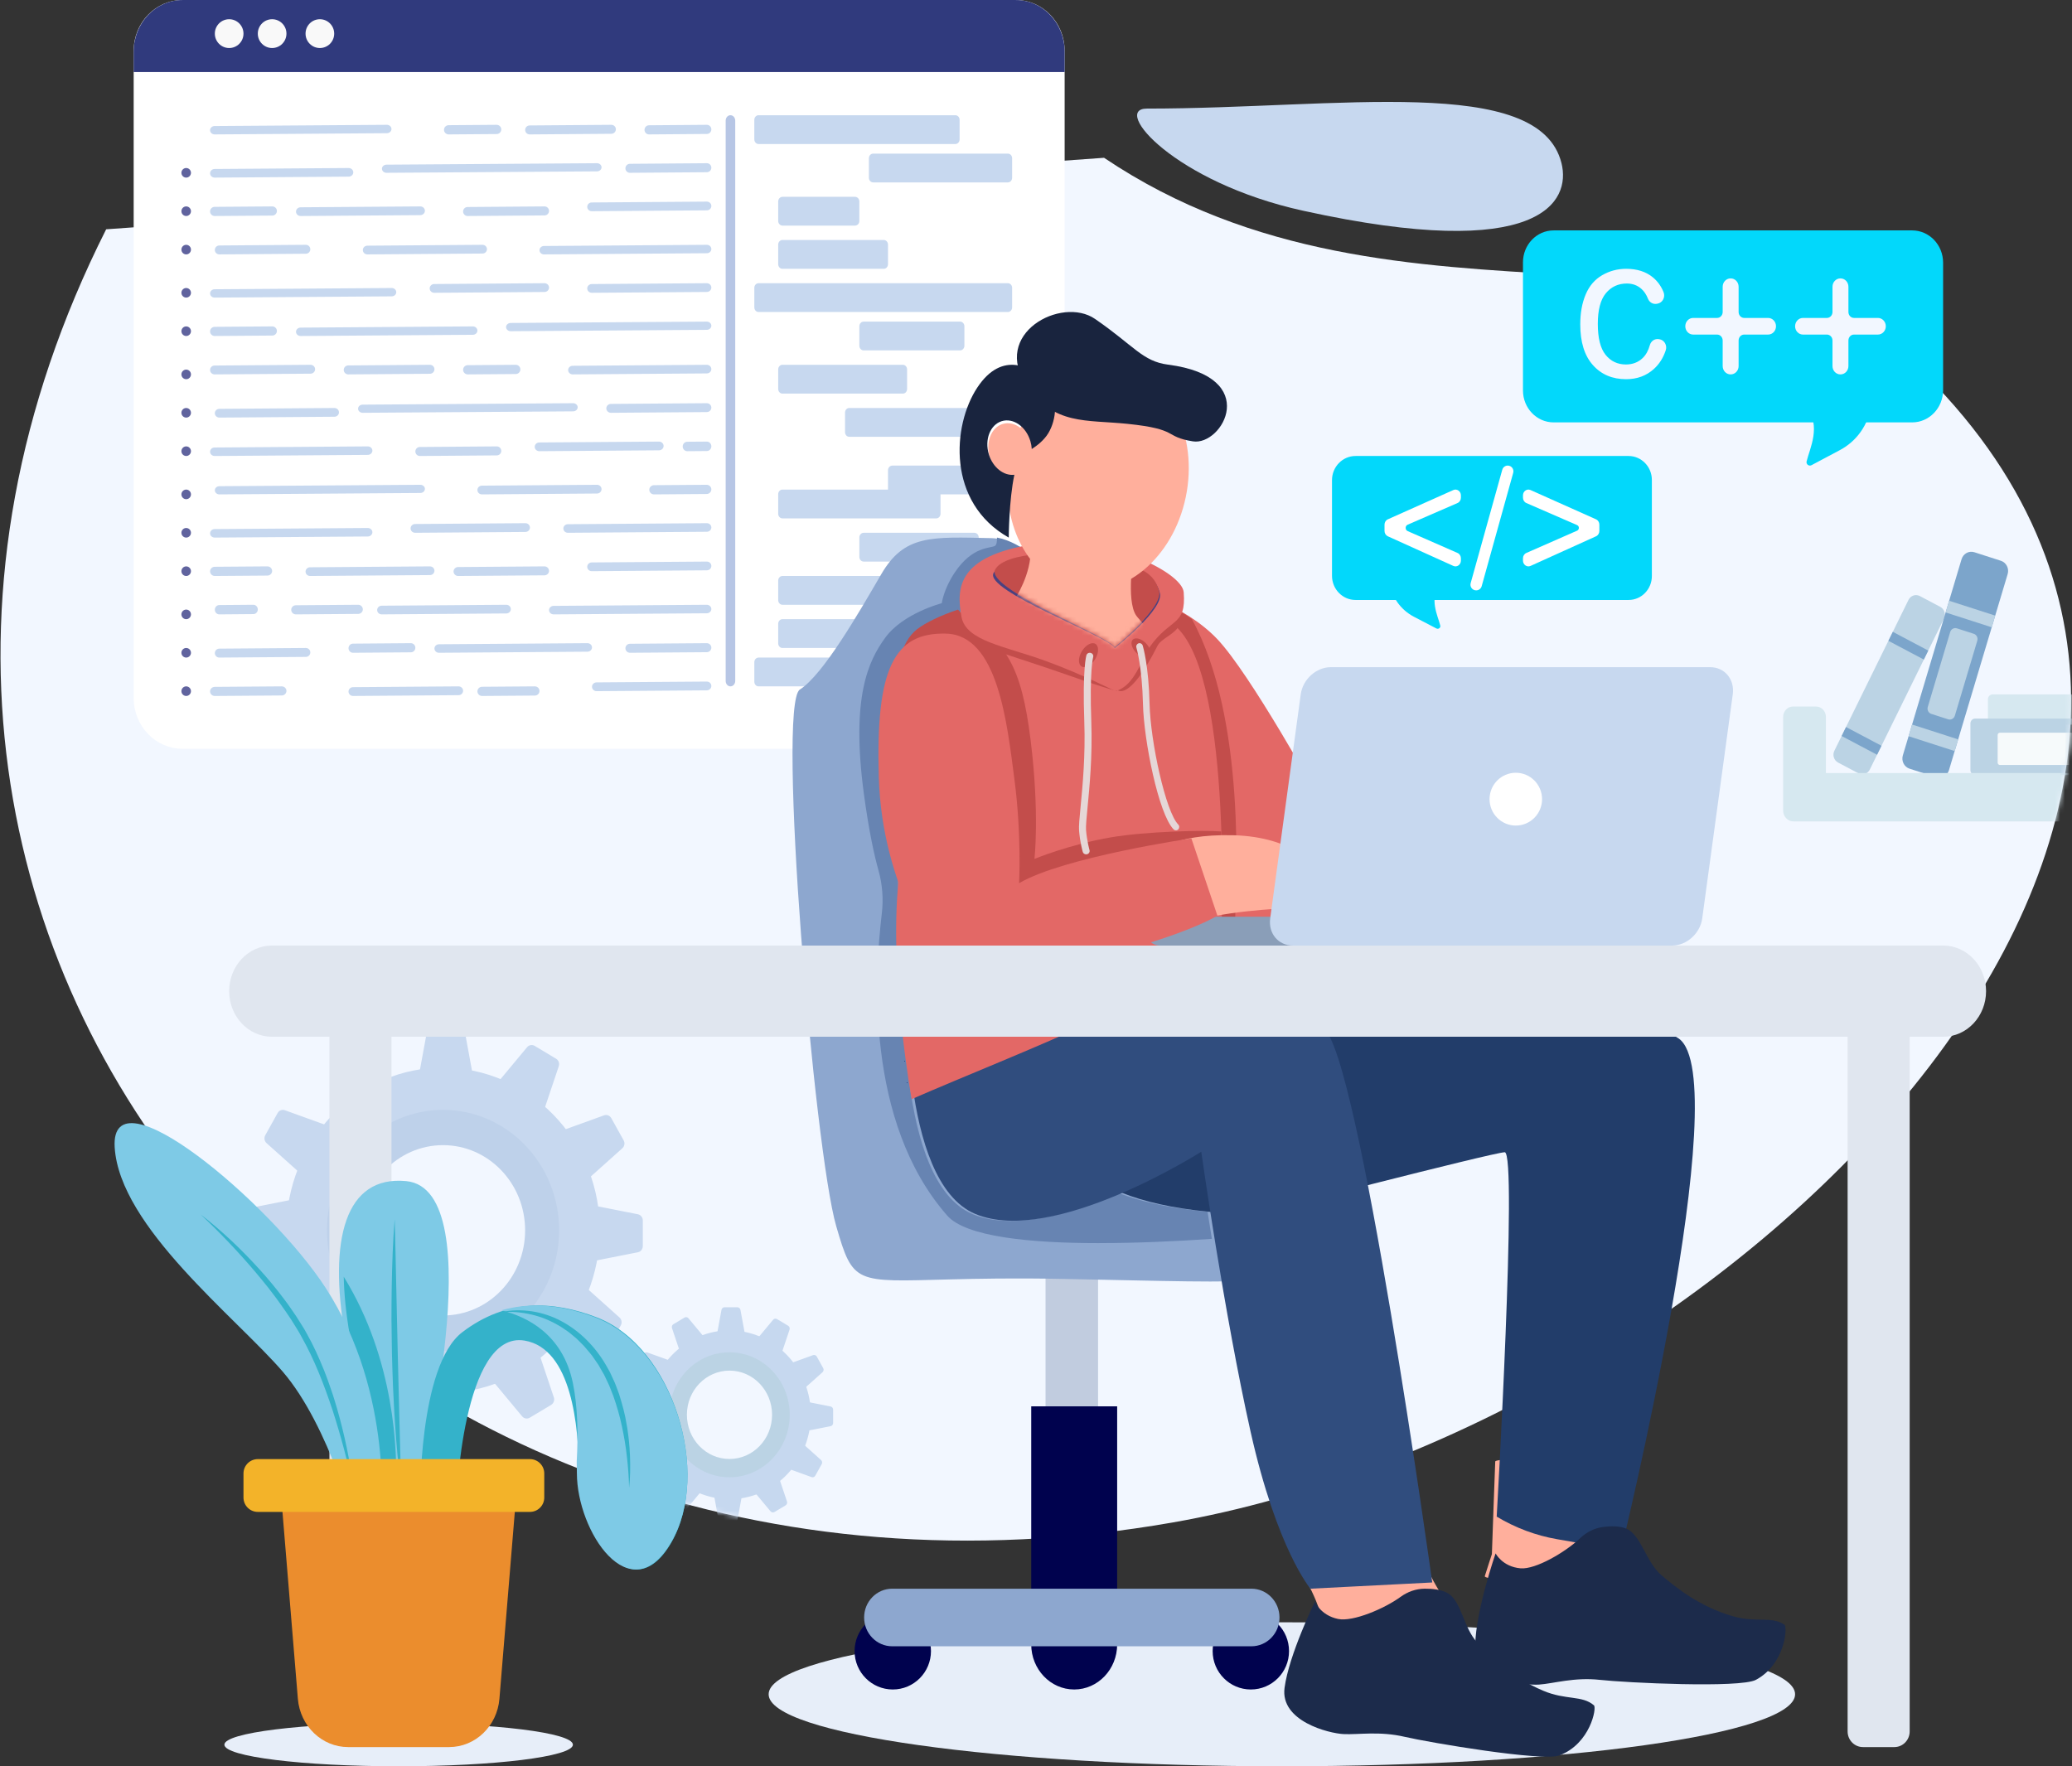 <svg xmlns="http://www.w3.org/2000/svg" xmlns:xlink="http://www.w3.org/1999/xlink" width="434" height="370" viewBox="0 0 434 370">
    <rect x="0" y="0" width="434" height="370" fill="#333333" stroke="none"/>
    <defs>
        <path id="qyfrpbneia" d="M231.257 34.054c62.356 42.004 137.11 6.727 176.374 50 82.775 91.227-47.062 215.778-162.033 235.88-170.42 29.798-298.88-121.01-223.36-270.9"/>
        <path id="0b7l0bqhqc" d="M25.472 19.948s10.172-8.218 9.32-11.673c-1.265-5.12-5.999-5.452-12.765-7.043C15.26-.36 2.605-.09.468 3.635c-2.302 4.011 23.5 13.79 25.004 16.313"/>
    </defs>
    <g fill="none" fill-rule="evenodd">
        <g>
            <g transform="translate(-811, -1913) translate(811, 1912)">
                <g fill="#C7D8EF">
                    <path d="M89.075 13.08C84.429-5.661 42.335 1.628 2.22 1.628c-7.396 0 5.748 15.466 32.745 21.4 50.05 11.004 56.067-2.056 54.11-9.946" transform="translate(238, 22.119)"/>
                </g>
                <g>
                    <mask id="mrba7tes1b" fill="#fff">
                        <use xlink:href="#qyfrpbneia"/>
                    </mask>
                    <use fill="#F2F7FF" xlink:href="#qyfrpbneia"/>
                    <path fill="#C7D8EF" d="M62.619 253.614v8.984c0 .825-.724 1.447-1.506 1.292l-9.13-1.805c-.598-.118-1.03-.66-1.03-1.293v-5.372c0-.632.432-1.175 1.03-1.293l9.13-1.805c.782-.155 1.506.467 1.506 1.292M97.723 227.414h-8.658c-.796 0-1.395-.752-1.246-1.562l1.74-9.473c.114-.62.637-1.07 1.246-1.07h5.178c.609 0 1.132.45 1.246 1.07l1.74 9.473c.15.81-.45 1.562-1.246 1.562M81.974 229.053l-7.498 4.492c-.69.412-1.57.073-1.832-.707l-3.058-9.105c-.2-.597.036-1.257.564-1.573l4.484-2.686c.527-.316 1.196-.199 1.594.28l6.072 7.3c.52.625.363 1.587-.326 2M69.125 238.643l-4.33 7.78c-.397.715-1.324.878-1.926.339l-7.036-6.3c-.462-.413-.575-1.108-.27-1.654l2.589-4.653c.304-.547.94-.793 1.515-.585l8.777 3.173c.75.272 1.079 1.186.68 1.9M64.199 269.955l4.33 7.78c.397.715.07 1.628-.682 1.9l-8.776 3.173c-.575.207-1.211-.038-1.516-.585l-2.59-4.652c-.304-.548-.19-1.242.27-1.655l7.037-6.3c.602-.539 1.53-.376 1.927.339M73.442 283.286l7.498 4.492c.69.412.846 1.374.326 1.999l-6.071 7.3c-.398.48-1.067.597-1.595.28l-4.484-2.685c-.527-.317-.764-.977-.563-1.573l3.057-9.106c.262-.78 1.143-1.12 1.832-.707M87.872 290.036h8.658c.795 0 1.394.752 1.246 1.563l-1.74 9.472c-.114.62-.637 1.07-1.247 1.07h-5.177c-.61 0-1.132-.45-1.246-1.07l-1.74-9.472c-.15-.811.45-1.563 1.246-1.563M103.62 288.397l7.499-4.492c.689-.412 1.57-.073 1.832.707l3.057 9.106c.201.596-.036 1.256-.563 1.573l-4.484 2.686c-.527.316-1.197.198-1.595-.28l-6.071-7.3c-.52-.626-.363-1.587.325-2M116.47 278.807l4.329-7.78c.398-.715 1.325-.877 1.926-.338l7.037 6.3c.461.412.574 1.106.27 1.654l-2.59 4.652c-.303.548-.94.793-1.515.585l-8.776-3.172c-.751-.272-1.08-1.186-.681-1.901M122.976 263.836v-8.983c0-.826.724-1.447 1.505-1.293l9.13 1.805c.598.119 1.03.661 1.03 1.293v5.372c0 .632-.432 1.175-1.03 1.293l-9.13 1.806c-.781.154-1.505-.468-1.505-1.293M121.395 247.496l-4.329-7.78c-.398-.715-.07-1.63.681-1.9l8.777-3.174c.575-.207 1.211.038 1.516.585l2.589 4.653c.304.547.19 1.241-.27 1.654l-7.036 6.3c-.603.54-1.53.376-1.928-.338M112.152 234.164l-7.498-4.492c-.689-.412-.846-1.374-.326-2l6.072-7.3c.397-.478 1.067-.595 1.594-.28l4.484 2.687c.528.316.764.976.564 1.573l-3.058 9.105c-.261.78-1.143 1.12-1.832.707" mask="url(#mrba7tes1b)"/>
                    <path fill="#C7D8EF" d="M83.804 236.197c-11.973 5.146-17.68 19.437-12.72 31.86 4.96 12.422 18.735 18.342 30.707 13.196 11.973-5.145 17.679-19.437 12.72-31.86-4.96-12.422-18.735-18.342-30.707-13.196zm21.562 54.01c-16.732 7.191-35.982-1.082-42.912-18.441-6.93-17.36 1.043-37.332 17.775-44.523 16.731-7.19 35.98 1.082 42.912 18.442 6.93 17.36-1.044 37.332-17.775 44.522z" mask="url(#mrba7tes1b)"/>
                    <path fill="#BED1EA" d="M92.797 276.564c-9.495 0-17.193-7.987-17.193-17.839 0-9.852 7.698-17.84 17.193-17.84 9.496 0 17.194 7.988 17.194 17.84s-7.698 17.84-17.194 17.84zm0-43.067c-13.429 0-24.315 11.295-24.315 25.228 0 13.933 10.886 25.229 24.315 25.229 13.43 0 24.316-11.296 24.316-25.229s-10.887-25.228-24.316-25.228z" mask="url(#mrba7tes1b)"/>
                    <path fill="#C6D8EF" d="M137.14 294.718v4.66c0 .43-.376.752-.782.672l-4.737-.937c-.31-.061-.535-.343-.535-.67v-2.788c0-.328.225-.61.535-.67l4.737-.937c.406-.08.781.242.781.67M155.353 281.123h-4.492c-.413 0-.724-.39-.646-.81l.902-4.915c.06-.322.331-.555.647-.555h2.687c.315 0 .587.233.646.555l.903 4.915c.077.42-.234.81-.647.81M147.182 281.974l-3.89 2.33c-.358.215-.816.039-.951-.366l-1.587-4.724c-.104-.31.019-.653.293-.817l2.327-1.393c.273-.165.62-.103.827.145l3.15 3.788c.27.324.189.823-.17 1.037M140.515 286.95l-2.246 4.037c-.207.37-.688.455-1 .176l-3.65-3.27c-.24-.214-.299-.574-.141-.858l1.343-2.414c.158-.284.489-.41.787-.303l4.553 1.646c.39.14.56.615.354.986M137.96 303.197l2.245 4.036c.207.371.037.845-.353.986l-4.554 1.646c-.298.108-.628-.02-.786-.303l-1.344-2.414c-.158-.284-.099-.644.14-.859l3.651-3.268c.313-.28.794-.195 1 .176M142.755 310.114l3.89 2.33c.358.214.44.713.17 1.038l-3.15 3.788c-.207.248-.554.309-.828.145l-2.327-1.394c-.273-.164-.396-.506-.292-.816l1.586-4.725c.136-.404.593-.58.95-.366M150.242 313.616h4.492c.413 0 .724.39.647.81l-.903 4.915c-.06.323-.33.555-.647.555h-2.686c-.316 0-.588-.232-.647-.555l-.903-4.914c-.077-.421.234-.81.647-.81M158.414 312.765l3.89-2.33c.357-.214.814-.038.95.366l1.587 4.725c.104.31-.019.653-.292.816l-2.327 1.394c-.273.164-.62.103-.828-.145l-3.15-3.788c-.27-.324-.188-.823.17-1.038M165.08 307.79l2.247-4.037c.206-.371.687-.456 1-.176l3.65 3.269c.24.214.298.574.14.858l-1.343 2.414c-.158.285-.488.412-.786.304l-4.554-1.647c-.39-.14-.56-.615-.354-.986M168.456 300.021v-4.66c0-.429.376-.751.781-.671l4.738.937c.31.061.534.342.534.67v2.788c0 .328-.224.61-.534.67l-4.738.937c-.405.08-.781-.242-.781-.67M167.636 291.543l-2.246-4.036c-.207-.371-.036-.846.354-.987l4.553-1.646c.298-.108.629.02.787.304l1.343 2.414c.158.284.1.644-.14.858l-3.651 3.269c-.312.28-.793.195-1-.176M162.84 284.626l-3.89-2.33c-.358-.215-.44-.714-.17-1.038l3.15-3.788c.207-.248.555-.31.828-.145l2.327 1.393c.274.164.396.507.292.817l-1.586 4.724c-.136.405-.593.581-.951.367" mask="url(#mrba7tes1b)"/>
                    <path fill="#C6D8EF" d="M148.13 285.68c-6.211 2.67-9.172 10.086-6.599 16.532 2.574 6.445 9.721 9.517 15.933 6.847 6.212-2.67 9.173-10.086 6.6-16.53-2.573-6.446-9.721-9.518-15.933-6.849zm11.189 28.025c-8.682 3.73-18.67-.562-22.265-9.57-3.596-9.006.54-19.37 9.222-23.1 8.681-3.73 18.67.562 22.265 9.569 3.597 9.007-.54 19.37-9.222 23.1z" mask="url(#mrba7tes1b)"/>
                    <path fill="#BBD3E4" d="M152.797 306.626c-4.926 0-8.92-4.144-8.92-9.256s3.994-9.256 8.92-9.256c4.928 0 8.922 4.144 8.922 9.256s-3.994 9.256-8.922 9.256zm0-22.347c-6.967 0-12.616 5.861-12.616 13.09 0 7.23 5.649 13.09 12.616 13.09 6.969 0 12.617-5.86 12.617-13.09 0-7.229-5.648-13.09-12.617-13.09z" mask="url(#mrba7tes1b)"/>
                    <path fill="#D6E8F0" d="M450.987 151.79v-4.316c0-.558-.436-1.01-.974-1.01h-32.652c-.537 0-.973.452-.973 1.01v4.315c0 .557.436 1.01.973 1.01h32.652c.538 0 .974-.453.974-1.01" mask="url(#mrba7tes1b)"/>
                    <path fill="#BBD3E4" d="M450.987 162.343v-9.797c0-.56-.438-1.014-.977-1.014h-36.308c-.54 0-.977.454-.977 1.014v9.797c0 .56.437 1.014.977 1.014h36.308c.54 0 .977-.454.977-1.014" mask="url(#mrba7tes1b)"/>
                    <path fill="#F6FAFB" d="M434.298 160.751v-5.77c0-.272-.213-.493-.476-.493H418.9c-.263 0-.475.221-.475.493v5.77c0 .273.212.494.475.494h14.923c.263 0 .476-.221.476-.494" mask="url(#mrba7tes1b)"/>
                    <path fill="#BBD3E4" d="M389.273 162.998l-4.275-2.26c-.87-.46-1.216-1.566-.772-2.47l15.527-31.604c.443-.903 1.509-1.262 2.38-.801l4.273 2.26c.87.46 1.217 1.565.773 2.468l-15.527 31.605c-.444.904-1.509 1.262-2.38.802" mask="url(#mrba7tes1b)"/>
                    <path fill="#7CA5CB" d="M395.541 135.237L402.967 139.164 403.892 137.283 396.466 133.355 395.541 135.237M393.17 159.106L394.094 157.224 386.668 153.297 385.744 155.178 393.17 159.106M405.539 163.817l-5.557-1.79c-1.132-.365-1.765-1.612-1.413-2.786l12.298-41.094c.351-1.174 1.554-1.83 2.686-1.465l5.557 1.79c1.131.365 1.764 1.612 1.413 2.786l-12.299 41.094c-.35 1.173-1.553 1.83-2.685 1.465" mask="url(#mrba7tes1b)"/>
                    <path fill="#BBD3E4" d="M407.531 129.294L417.187 132.405 417.919 129.959 408.263 126.848 407.531 129.294M409.427 158.333L410.159 155.887 400.503 152.776 399.771 155.222 409.427 158.333M408.067 151.684l-3.544-1.142c-.588-.19-.916-.838-.734-1.448l4.7-15.706c.183-.61.807-.951 1.395-.762l3.544 1.142c.588.19.917.837.734 1.447l-4.7 15.707c-.183.61-.808.95-1.395.762" mask="url(#mrba7tes1b)"/>
                    <path fill="#D6E8F0" d="M471.538 148.998h-5.18c-1.156 0-2.092.97-2.092 2.17v11.766h-81.813v-11.766c0-1.2-.937-2.17-2.091-2.17h-4.773c-1.155 0-2.091.97-2.091 2.17v19.645c0 1.246.973 2.257 2.174 2.257h95.784c1.2 0 2.174-1.01 2.174-2.257v-19.645c0-1.2-.936-2.17-2.092-2.17" mask="url(#mrba7tes1b)"/>
                </g>
                <path fill="#02D8FB" d="M283.936 126.683h57.177c2.7 0 4.887-2.246 4.887-5.018v-20.127c0-2.771-2.188-5.018-4.887-5.018h-57.177c-2.726 0-4.936 2.27-4.936 5.069v20.025c0 2.8 2.21 5.069 4.936 5.069"/>
                <path fill="#02D8FB" d="M302 122.661l-.312.535c-2.45 3.22-.528 6.73-.01 8.847.111.457-.385.828-.81.607l-4.69-2.442c-2.73-1.422-4.617-4.02-5.093-7.014l-.085-.533h11"/>
                <path fill="#FFF" d="M290 112.229v-1.33c0-.486.275-.925.699-1.114l13.713-6.13c.754-.337 1.588.249 1.588 1.114v.488c0 .49-.28.932-.71 1.119l-10.438 4.535c-.567.246-.568 1.095-.003 1.343l10.446 4.58c.426.188.705.63.705 1.118v.482c0 .868-.839 1.453-1.592 1.112l-13.714-6.204c-.42-.191-.694-.628-.694-1.113M308.045 123.153l6.62-23.749c.144-.516.612-.873 1.145-.873.787 0 1.357.756 1.145 1.518l-6.604 23.75c-.144.516-.611.873-1.145.873h-.016c-.788 0-1.358-.756-1.145-1.519M334.306 113.342l-13.714 6.204c-.754.341-1.592-.244-1.592-1.112v-.482c0-.489.278-.93.705-1.117l10.64-4.673c.489-.214.487-.947-.001-1.16l-10.636-4.626c-.428-.187-.708-.629-.708-1.12v-.487c0-.865.834-1.451 1.587-1.114l13.715 6.13c.423.19.698.628.698 1.115v1.329c0 .485-.273.922-.694 1.113"/>
                <path fill="#02D8FB" d="M400.517 89.482h-75.099c-3.544 0-6.418-2.995-6.418-6.69V55.955c0-3.695 2.874-6.69 6.418-6.69h75.099c3.58 0 6.483 3.025 6.483 6.758v26.7c0 3.733-2.902 6.758-6.483 6.758"/>
                <path fill="#02D8FB" d="M378 85.46l.397.695c3.119 4.186.672 8.749.014 11.501-.143.595.49 1.077 1.029.79l5.97-3.175c3.474-1.848 5.876-5.226 6.482-9.119l.108-.691h-14"/>
                <path fill="#F2F7FF" d="M347.395 72.037l.147.02c1.05.143 1.71 1.262 1.366 2.311-.52 1.583-1.343 2.886-2.47 3.91-1.584 1.437-3.529 2.156-5.835 2.156-2.89 0-5.213-.99-6.969-2.97-1.756-1.978-2.634-4.815-2.634-8.51 0-2.388.378-4.478 1.134-6.27.755-1.792 1.904-3.135 3.449-4.032 1.543-.895 3.224-1.343 5.04-1.343 2.292 0 4.168.608 5.626 1.822.957.798 1.689 1.816 2.194 3.054.431 1.054-.2 2.254-1.28 2.43l-.183.03c-.764.122-1.504-.323-1.797-1.072-.338-.857-.794-1.543-1.37-2.056-.84-.75-1.858-1.125-3.05-1.125-1.803 0-3.269.677-4.395 2.031-1.127 1.354-1.69 3.497-1.69 6.427 0 2.973.543 5.133 1.63 6.48 1.087 1.347 2.505 2.02 4.255 2.02 1.405 0 2.577-.45 3.519-1.354.677-.65 1.176-1.552 1.497-2.706.23-.83.999-1.364 1.816-1.253M360.831 77.685v-5.363c0-.683-.524-1.236-1.169-1.236h-5.013c-.91 0-1.649-.78-1.649-1.743 0-.963.738-1.743 1.649-1.743h5.013c.645 0 1.169-.554 1.169-1.236v-5.301c0-.963.738-1.743 1.649-1.743h.039c.91 0 1.649.78 1.649 1.743v5.3c0 .683.523 1.237 1.169 1.237h5.014c.91 0 1.649.78 1.649 1.743 0 .962-.738 1.743-1.649 1.743h-5.014c-.646 0-1.169.553-1.169 1.236v5.363c0 .963-.738 1.743-1.649 1.743h-.04c-.91 0-1.648-.78-1.648-1.743M383.832 77.685v-5.363c0-.683-.524-1.236-1.169-1.236h-5.014c-.911 0-1.649-.78-1.649-1.743 0-.963.738-1.743 1.649-1.743h5.014c.645 0 1.169-.554 1.169-1.236v-5.301c0-.963.738-1.743 1.649-1.743h.038c.91 0 1.65.78 1.65 1.743v5.3c0 .683.522 1.237 1.168 1.237h5.014c.91 0 1.649.78 1.649 1.743 0 .962-.739 1.743-1.649 1.743h-5.014c-.646 0-1.169.553-1.169 1.236v5.363c0 .963-.738 1.743-1.649 1.743h-.038c-.91 0-1.65-.78-1.65-1.743"/>
                <path fill="#FFF" d="M212.79 157.85H38.21c-5.639 0-10.21-4.763-10.21-10.64V11.646c0-5.876 4.571-10.64 10.21-10.64h174.58c5.639 0 10.21 4.764 10.21 10.64V147.21c0 5.877-4.571 10.64-10.21 10.64"/>
                <path fill="#303A7D" d="M212.79 1.005H38.21C32.572 1.005 28 5.848 28 11.82v4.267h195V11.82c0-5.972-4.571-10.815-10.21-10.815"/>
                <path fill="#F9F9F9" d="M64 8.044c0 1.666 1.343 3.016 3 3.016s3-1.35 3-3.016-1.343-3.017-3-3.017-3 1.35-3 3.017M54 8.044c0 1.666 1.343 3.016 3 3.016s3-1.35 3-3.016-1.343-3.017-3-3.017-3 1.35-3 3.017M45 8.044c0 1.666 1.343 3.016 3 3.016s3-1.35 3-3.016-1.343-3.017-3-3.017-3 1.35-3 3.017"/>
                <path fill="#B7C6E5" d="M153 144.78c.552 0 1-.504 1-1.127V26.263c0-.623-.448-1.127-1-1.127-.553 0-1 .504-1 1.127v117.39c0 .623.447 1.127 1 1.127"/>
                <path fill="#C7D8EF" d="M212.07 104.564H186.93c-.513 0-.929-.434-.929-.968v-4.097c0-.534.416-.968.929-.968h25.142c.513 0 .929.434.929.968v4.097c0 .534-.416.968-.93.968M200.12 31.168H158.88c-.487 0-.881-.433-.881-.968v-4.096c0-.535.394-.968.881-.968h41.238c.487 0 .881.433.881.968V30.2c0 .535-.394.968-.88.968M211.11 39.211h-28.22c-.491 0-.89-.433-.89-.968v-4.096c0-.535.399-.968.89-.968h28.22c.492 0 .89.433.89.968v4.096c0 .535-.398.968-.89.968M179.089 48.26H163.91c-.503 0-.911-.433-.911-.968v-4.096c0-.535.408-.968.911-.968h15.178c.503 0 .911.433.911.968v4.096c0 .535-.408.968-.911.968M185.126 57.309h-21.253c-.482 0-.873-.433-.873-.968v-4.096c0-.535.391-.969.873-.969h21.253c.483 0 .874.434.874.969v4.096c0 .535-.391.968-.874.968M211.117 66.358h-52.234c-.488 0-.883-.434-.883-.968v-4.097c0-.534.395-.968.883-.968h52.234c.488 0 .883.434.883.968v4.097c0 .534-.395.968-.883.968M185.126 136.737h-21.253c-.482 0-.873-.433-.873-.968v-4.096c0-.535.391-.968.873-.968h21.253c.483 0 .874.433.874.968v4.096c0 .535-.391.968-.874.968M211.117 144.78h-52.234c-.488 0-.883-.433-.883-.968v-4.096c0-.535.395-.968.883-.968h52.234c.488 0 .883.433.883.968v4.096c0 .535-.395.968-.883.968M201.099 74.401H180.9c-.497 0-.901-.433-.901-.968v-4.096c0-.535.404-.968.901-.968H201.1c.498 0 .901.433.901.968v4.096c0 .535-.403.968-.901.968M189.125 83.45h-25.25c-.483 0-.875-.434-.875-.968v-4.097c0-.534.392-.968.875-.968h25.25c.483 0 .875.434.875.968v4.097c0 .534-.392.968-.875.968M203.125 92.499h-25.25c-.483 0-.875-.434-.875-.968v-4.096c0-.535.392-.969.875-.969h25.25c.483 0 .875.434.875.969v4.096c0 .534-.392.968-.875.968"/>
                <path fill="#C7D8EF" d="M196.118 109.59h-32.236c-.487 0-.882-.433-.882-.967v-4.096c0-.535.395-.969.882-.969h32.236c.487 0 .882.434.882.969v4.096c0 .534-.395.968-.882.968M204.095 118.64h-23.19c-.5 0-.905-.434-.905-.968v-4.097c0-.535.406-.968.905-.968h23.19c.5 0 .905.433.905.968v4.097c0 .534-.405.968-.905.968M196.118 127.688h-32.236c-.487 0-.882-.433-.882-.968v-4.096c0-.535.395-.968.882-.968h32.236c.487 0 .882.433.882.968v4.096c0 .535-.395.968-.882.968M131.943 37.2l16.129-.125c.516-.004.932-.43.928-.95-.004-.52-.426-.94-.943-.935l-16.128.125c-.514.005-.929.425-.929.943 0 .523.423.946.943.943M80.966 37.2l44.084-.303c.526-.004.95-.385.95-.854 0-.474-.433-.857-.965-.853l-44.084.304c-.526.004-.951.385-.951.853 0 .474.434.857.966.854M73.024 36.195l-28.063.203c-.535.004-.965.412-.961.911.004.5.441.901.976.897l28.063-.203C73.57 38 74 37.596 74 37.1c0-.502-.438-.908-.976-.904M114.048 44.239l-16.11.124c-.52.004-.938.425-.938.944 0 .523.428.947.952.942l16.11-.124c.52-.004.938-.425.938-.943 0-.524-.427-.948-.952-.943M123.951 45.244l24.112-.181c.522-.004.941-.417.937-.922-.004-.506-.43-.912-.952-.908l-24.111.18c-.519.005-.937.413-.937.916 0 .508.427.919.951.915M57.025 44.239l-12.064.092c-.535.004-.965.437-.961.967.004.53.44.956.975.951l12.064-.092c.532-.004.961-.432.961-.96 0-.532-.438-.963-.975-.958M62.975 46.25l25.065-.184c.531-.004.96-.412.96-.914 0-.507-.438-.918-.975-.913l-25.065.183c-.531.003-.96.411-.96.914 0 .507.438.917.975.913M113.952 54.293l34.111-.248c.522-.003.941-.401.937-.888-.004-.487-.43-.88-.952-.875l-34.11.246c-.52.004-.938.398-.938.882 0 .49.427.886.952.883M76.95 54.293l24.115-.182c.517-.004.935-.412.935-.914 0-.508-.427-.92-.95-.915l-24.115.181c-.517.004-.935.412-.935.915 0 .508.427.918.95.915M64.052 52.282l-18.119.14c-.52.003-.937.426-.933.943.004.516.428.931.947.928l18.12-.14c.516-.004.933-.422.933-.936 0-.519-.426-.939-.948-.935M123.97 62.336l24.075-.177c.532-.005.96-.418.955-.924-.004-.507-.438-.914-.97-.91l-24.075.178c-.528.003-.955.413-.955.916 0 .51.436.921.97.917M90.96 62.336l23.094-.172c.523-.005.946-.415.946-.92 0-.51-.432-.923-.96-.919l-23.095.173c-.523.003-.945.414-.945.919 0 .51.431.923.96.919M82.038 61.33l-37.09.264c-.528.004-.952.398-.948.88.004.483.435.871.962.867l37.09-.263c.525-.003.948-.394.948-.873 0-.486-.432-.878-.962-.874M106.971 70.38l41.072-.285c.533-.004.961-.393.957-.87-.004-.477-.44-.86-.972-.856l-41.072.284c-.529.004-.956.39-.956.863 0 .48.436.867.971.863M57.025 69.374l-12.064.092c-.535.005-.965.438-.961.967.004.53.44.956.975.952l12.064-.093c.532-.004.961-.432.961-.959 0-.532-.438-.963-.975-.959M62.97 71.385l36.075-.255c.528-.004.955-.396.955-.878 0-.487-.436-.882-.97-.878l-36.075.255c-.529.003-.955.396-.955.878 0 .487.435.881.97.878M123.951 120.65l24.112-.18c.522-.004.941-.417.937-.922-.004-.506-.43-.913-.952-.908l-24.111.18c-.519.005-.937.413-.937.915 0 .509.427.92.951.915M114.03 119.645l-18.075.136c-.529.004-.955.422-.955.937 0 .52.436.942.97.938l18.075-.137c.529-.004.955-.422.955-.937 0-.52-.436-.941-.97-.937M56 119.645l-11.015.083c-.549.004-.99.439-.985.971.004.533.452.961 1 .957l11.016-.083c.545-.004.984-.435.984-.964 0-.535-.449-.968-1-.964M64.952 121.656l25.11-.188c.52-.003.938-.41.938-.911 0-.506-.427-.916-.952-.912l-25.11.188c-.52.004-.938.41-.938.912 0 .506.428.915.952.91M115.973 129.7l32.07-.23c.532-.004.961-.406.957-.898-.004-.492-.44-.888-.973-.884l-32.07.23c-.53.004-.957.401-.957.89 0 .495.437.895.973.891M53.064 127.688l-7.143.058c-.513.005-.925.445-.921.984.004.54.423.973.935.97l7.144-.06c.51-.004.921-.44.921-.975 0-.543-.42-.981-.936-.977M106.047 127.688l-26.108.194c-.52.004-.939.41-.939.909 0 .504.428.912.953.908l26.109-.194c.52-.004.938-.41.938-.908 0-.505-.428-.913-.953-.909M61.978 129.7l13.059-.1c.533-.004.963-.431.963-.956 0-.53-.44-.96-.978-.956l-13.059.1c-.533.004-.963.43-.963.955 0 .531.44.96.978.956M123.047 135.732l-31.108.227c-.52.004-.939.402-.939.892 0 .495.428.896.953.892l31.109-.227c.52-.004.938-.402.938-.893 0-.494-.428-.895-.953-.891M131.968 137.743l16.079-.123c.53-.004.957-.43.953-.951-.004-.522-.438-.941-.969-.937l-16.077.122c-.528.004-.954.426-.954.944 0 .525.435.948.968.945M73.944 137.743l12.126-.097c.515-.004.93-.431.93-.957 0-.531-.424-.962-.944-.957l-12.126.096c-.515.004-.93.431-.93.957 0 .532.424.961.944.958M64.052 136.737l-18.119.14c-.52.004-.937.426-.933.942.004.517.428.933.947.929l18.12-.14c.516-.004.933-.421.933-.935 0-.52-.426-.94-.948-.936M112.022 144.78l-11.059.085c-.533.004-.963.434-.963.963 0 .535.44.967.978.963l11.06-.085c.532-.004.962-.434.962-.963 0-.535-.44-.967-.978-.962M124.967 145.786l23.081-.171c.53-.004.956-.42.952-.927-.004-.508-.437-.917-.967-.913l-23.08.171c-.528.004-.953.415-.953.92 0 .51.434.924.967.92M73.96 146.791l22.095-.165c.523-.004.945-.416.945-.923 0-.512-.431-.927-.96-.922l-22.094.165c-.524.004-.946.416-.946.923 0 .512.431.926.96.922M59.008 144.78l-14.031.106c-.544.004-.981.434-.977.96.004.526.448.95.992.945l14.031-.105c.541-.004.977-.43.977-.953 0-.53-.445-.957-.992-.952M128.047 27.146l-17.108.132c-.52.004-.939.424-.939.94 0 .522.428.943.953.94l17.108-.132c.52-.004.939-.424.939-.94 0-.522-.428-.943-.953-.94M135.942 29.157l12.131-.096c.516-.004.931-.436.927-.965-.004-.528-.426-.953-.942-.95l-12.131.097c-.513.004-.927.431-.927.957 0 .531.423.961.942.957M81.03 27.146l-36.075.255c-.532.004-.96.4-.955.885.004.485.438.875.97.871l36.075-.255c.528-.003.955-.396.955-.878 0-.487-.436-.882-.97-.878M93.987 29.157l10.041-.076c.538-.005.972-.436.972-.968 0-.537-.443-.971-.986-.967l-10.042.077c-.538.004-.972.436-.972.967 0 .537.443.971.987.967M127.972 87.472l20.072-.15c.532-.004.96-.424.956-.938-.004-.514-.439-.927-.972-.923l-20.072.15c-.53.004-.956.419-.956.93 0 .517.436.935.972.93M70.043 86.466l-24.101.18c-.525.004-.946.417-.942.923.004.505.432.912.956.908l24.102-.18c.521-.004.942-.413.942-.915 0-.51-.43-.92-.957-.916M75.966 87.472l44.084-.304c.526-.004.95-.385.95-.854 0-.474-.433-.857-.965-.853l-44.084.304c-.526.003-.951.384-.951.853 0 .474.434.857.966.854M138.025 93.504l-25.065.183c-.531.004-.96.412-.96.914 0 .508.438.918.975.914l25.065-.183c.531-.004.96-.412.96-.914 0-.508-.438-.918-.975-.914M143.96 95.515l4.095-.033c.526-.005.95-.45.945-.997-.004-.546-.434-.985-.96-.98l-4.095.032c-.523.004-.945.446-.945.989 0 .549.43.993.96.989M87.952 96.52l16.11-.125c.52-.003.938-.425.938-.943 0-.523-.428-.947-.952-.942l-16.11.124c-.52.004-.938.425-.938.943 0 .524.427.947.952.943M77.04 94.51l-32.095.232c-.526.003-.95.405-.945.896.004.491.434.886.96.882l32.095-.232c.523-.004.945-.4.945-.89 0-.493-.43-.892-.96-.888M137 104.564l11.016-.083c.548-.004.988-.44.984-.972-.005-.532-.452-.96-1-.956l-11.016.083c-.545.004-.984.434-.984.964 0 .535.449.968 1 .964M88.042 102.553l-42.098.294c-.526.004-.948.391-.944.865.004.474.433.855.958.852l42.098-.295c.523-.004.944-.387.944-.858 0-.477-.43-.862-.958-.858M100.95 104.564l24.115-.182c.517-.003.935-.412.935-.915 0-.508-.427-.918-.95-.914l-24.114.18c-.518.005-.936.413-.936.916 0 .508.427.919.95.915M86.96 112.607l23.094-.172c.524-.004.946-.415.946-.92 0-.51-.431-.923-.96-.919l-23.094.173c-.523.003-.946.414-.946.919 0 .51.431.923.96.919M118.956 112.607l29.103-.213c.524-.004.945-.41.941-.906-.004-.496-.432-.895-.956-.892l-29.103.214c-.52.004-.941.405-.941.899 0 .498.43.902.956.898M77.026 111.602l-32.067.228c-.534.004-.963.406-.959.898.004.493.44.888.974.884l32.067-.228c.53-.004.959-.402.959-.892 0-.494-.437-.894-.974-.89M108.013 77.417l-10.042.077c-.537.004-.971.436-.971.967 0 .537.443.971.987.967l10.041-.077c.538-.004.972-.435.972-.967 0-.537-.443-.971-.987-.967M65.042 77.417l-20.098.153c-.526.003-.948.423-.944.936.004.513.433.926.958.922l20.098-.152c.523-.004.944-.419.944-.93 0-.515-.43-.932-.958-.929M119.965 79.428l28.085-.205c.529-.004.954-.411.95-.91-.004-.499-.436-.9-.965-.896l-28.085.206c-.526.004-.95.407-.95.902 0 .502.433.907.965.903M72.953 79.428l17.108-.131c.52-.005.939-.424.939-.94 0-.522-.428-.943-.953-.94l-17.109.132c-.52.005-.938.424-.938.94 0 .521.428.943.953.94"/>
                <path fill="#60639E" d="M40 37.2c0 .556-.448 1.006-1 1.006s-1-.45-1-1.006c0-.555.448-1.005 1-1.005s1 .45 1 1.005M40 45.244c0 .555-.448 1.005-1 1.005s-1-.45-1-1.005c0-.556.448-1.006 1-1.006s1 .45 1 1.006M40 53.287c0 .555-.448 1.006-1 1.006s-1-.45-1-1.006c0-.555.448-1.005 1-1.005s1 .45 1 1.005M40 62.336c0 .555-.448 1.005-1 1.005s-1-.45-1-1.005c0-.555.448-1.005 1-1.005s1 .45 1 1.005M40 70.38c0 .555-.448 1.005-1 1.005s-1-.45-1-1.005c0-.556.448-1.006 1-1.006s1 .45 1 1.006M40 79.428c0 .556-.448 1.006-1 1.006s-1-.45-1-1.006c0-.555.448-1.005 1-1.005s1 .45 1 1.005M40 87.471c0 .556-.448 1.006-1 1.006s-1-.45-1-1.006c0-.554.448-1.005 1-1.005s1 .45 1 1.005M40 95.515c0 .555-.448 1.005-1 1.005s-1-.45-1-1.005c0-.556.448-1.006 1-1.006s1 .45 1 1.006M40 104.564c0 .555-.448 1.005-1 1.005s-1-.45-1-1.005c0-.556.448-1.006 1-1.006s1 .45 1 1.006M40 112.607c0 .555-.448 1.005-1 1.005s-1-.45-1-1.005c0-.555.448-1.005 1-1.005s1 .45 1 1.005M40 120.65c0 .556-.448 1.006-1 1.006s-1-.45-1-1.006c0-.555.448-1.005 1-1.005s1 .45 1 1.005M40 129.7c0 .555-.448 1.005-1 1.005s-1-.45-1-1.006c0-.555.448-1.005 1-1.005s1 .45 1 1.005M40 137.743c0 .555-.448 1.005-1 1.005s-1-.45-1-1.005c0-.555.448-1.006 1-1.006s1 .45 1 1.006M40 145.786c0 .555-.448 1.005-1 1.005s-1-.45-1-1.005c0-.555.448-1.006 1-1.006s1 .45 1 1.006"/>
                <path fill="#FFAF9C" d="M341 307.166l-4.83 25.628s-25.536-.408-25.166-1.62c.369-1.213 1.487-4.613 1.487-4.613s.64-18.243.7-19.395c.06-1.154 27.809 0 27.809 0"/>
                <path fill="#C1CCDF" d="M219 312.686L230 312.686 230 248.339 219 248.339z"/>
                <path fill="#8DA7CF" d="M237.797 143.745s-17.335-29.732-30.091-30.015c-12.756-.284-18.3-.718-23.127 7.57-4.827 8.287-12.155 21.03-17.04 24.144-4.886 3.115 3.02 96.56 7.616 112.417 3.529 12.173 3.934 11.663 23.614 11.154 5.955-.154 13.676-.308 23.784-.11 43.504.849 50.33 1.83 50.445-6.448.116-8.277-6.35-35.95-6.35-35.95s-27.257-72.284-28.85-82.762"/>
                <path fill="#E36866" d="M237 124.672s10.962 2.873 17.92 10.154c6.958 7.281 21.227 33.202 21.227 33.202L295 191.29l-40.08 5.772-17.92-72.39"/>
                <path fill="#6784B2" d="M230.29 261.41c-14.596 0-27.985-1.327-31.883-5.768-17.286-19.697-15.143-51.17-13.702-63.294.36-3.03.123-6.1-.699-9.029-.866-3.084-2.01-8.185-3.076-16.164-2.703-20.22 1.006-27.78 4.486-32.562 3.75-5.155 11.852-7.234 11.852-7.234s.351-2.9 2.703-6.414c3.743-5.594 7.485-5.042 8.428-5.594.355-.208.45-.925.43-1.739 5.152.924 10.894 6.104 15.88 11.902-.175-.002-.349-.002-.523-.002-13.106 0-27.241 4.097-32.368 7.994-8.823 6.707-3.665 35.57-3.665 54.011 0 5.856.575 12.398 1.36 18.6 0 0-2.018 42.378 14.2 49.211 2.379 1.002 5.081 1.43 7.956 1.43 7.254 0 15.624-2.722 22.778-5.804 4.086 1.595 9.271 2.834 15.765 3.593l.039.005h.004l.61.07h.007l.03.004.013.001.033.004h.007l.034.004.009.001.034.004h.006l.034.004.012.001.03.004.014.001.025.003.021.002.02.002.029.004h.013l.028.004.017.002.02.002.023.002.018.002.026.003.027.003.014.001.017.002.055.006.015.001.02.003.021.002.02.002.026.003h.013l.029.004.02.002.024.002.017.002.026.003.014.001.032.004h.013l.026.004c.008 0 .013 0 .02.002l.026.002c.008 0 .008.001.015.002.011 0 .021.002.032.003h.009l.036.004.01.001.03.004h.014l.036.004.006.001.039.004h.005l.032.004.016.001.018.002.025.003.023.002.021.002.267.026.044.004h.002l.178.017h.002l.043.004h.002l.041.004h.006l.04.004h.004l.041.005h.004l.054.005c.276 1.767.579 3.674.904 5.69-7.32.496-15.615.888-23.552.888M259 206.712c-4.506-.232-8.524-.407-11.835-.523 4.975-2.413 8.04-3.918 8.04-3.918s.107-1.949.205-5.205l.088-.013c1.086 2.979 2.144 5.863 3.146 8.586l.356 1.073"/>
                <path fill="#50498C" d="M255.956 197.179l.007-.233.08.22-.087.013"/>
                <path fill="#C34D4B" d="M254.537 197.062l4.07-.959c.382-9.959 2.467-44.58-8.98-65.46-6.102-4.224-12.627-5.97-12.627-5.97l17.537 72.39"/>
                <path fill="#E36866" d="M195.698 230.127c-.778.346-1.666-.127-1.85-.985-1.251-5.872-5.348-26.268-5.348-41.805 0-18.339-5.164-47.04 3.67-53.709 8.832-6.67 44.368-13.927 55.41 0 11.04 13.927 8.051 68.381 8.051 68.381s-34.504 16.824-59.933 28.118"/>
                <path fill="#C34D4B" d="M206.88 191.03l49.12-7.248c-.017-3.235-.08-5.015-.217-8.614-3.961-.289-15.799.005-23.027 1.228-8.672 1.467-16.085 4.53-16.085 4.53s1.12-9.372-.803-24.925c-1.923-15.551-5.18-20.343-13.818-25.966-.351-.228-.839-.732-1.388-1.341-3.697 1.257-6.699 2.687-8.54 4.092-3.582 2.733-4.864 9.124-5.122 16.995l19.88 41.249"/>
                <path fill="#223D6A" d="M262.492 255.407s49.946-12.915 52.677-13.036c2.73-.12-1.669 76.331-1.669 76.331 3.914 2.355 8.2 3.957 12.656 4.731l13.391 2.323s24.145-98.767 12.073-107.215c-12.073-8.448-110.174-13.177-113.16-12.333-2.986.844-47.611 47.148 24.032 49.2"/>
                <path fill="#FFAF9C" d="M271 327.589s5.231 8.143 5.771 12.552c.54 4.41 19.227 2.105 19.227 2.105l7.002-5.662s-5.234-7.014-6.497-14.528c-1.262-7.514-25.503 5.533-25.503 5.533"/>
                <path fill="#E7EEF9" d="M376 355.918c0 8.33-48.13 15.082-107.5 15.082S161 364.247 161 355.918c0-8.328 48.13-15.08 107.5-15.08S376 347.59 376 355.917"/>
                <path fill="#C34D4B" d="M200.958 134.92c18.146 5.851 18.605 6.082 26 8.637 4.22 1.459 7.042 2.229 7.042 2.229s-2.722-6.488-3.393-6.727c-.515-.183-16.5-7.15-23.48-11.37-2.979.698-5.739 1.526-8.12 2.42-.06 1.926.24 4.26 1.95 4.81M242.442 136.3c.823-1.633 3.821-2.463 4.558-4.395-.736-.812-1.558-1.546-2.458-2.206-.12.136-.19.233-.19.233s-7 6.545-7.723 10.62c-.723 4.075-2.629 4.937-2.629 4.937s2.364 2.864 8.442-9.19"/>
                <path fill="#304D7E" d="M190.08 206.111s-2.018 42.353 14.2 49.183c16.217 6.83 47.336-13.032 47.336-13.032s4.784 33.909 10.328 58.633c5.543 24.723 12.545 32.904 12.545 32.904L300 332.496s-15.556-112.062-22.787-115.978c-7.231-3.916-87.133-10.407-87.133-10.407"/>
                <path fill="#344C8E" d="M254 260.404c-.328-2.013-.634-3.916-.912-5.68.278 1.764.584 3.667.912 5.68m-42.56-3.755c-2.9 0-5.627-.427-8.028-1.428-16.367-6.82-14.331-49.11-14.331-49.11v.001c-.011.241-1.99 42.31 14.331 49.11 2.4 1 5.127 1.427 8.028 1.427 7.321 0 15.768-2.717 22.988-5.793-7.22 3.076-15.667 5.793-22.988 5.793"/>
                <path fill="#585291" d="M190 206.112v-.001M200 207.117c-2.91-.426-5.305-.767-7-1.006 1.696.239 4.089.58 7 1.006"/>
                <path fill="#92729E" d="M274.03 332.794s-.379-.31-1.03-1.005c.651.694 1.03 1.005 1.03 1.005l5.97-.214-5.97.214"/>
                <path fill="#E36866" d="M238 205.965s-39.264 12.263-40.528 10.56c-1.264-1.702-5.9-54.652-5.9-54.652L187 166.868c.444 7.22 1.508 14.511 1.025 20.609-1.518 19.183 2.927 43.77 2.927 43.77 10.753-4.692 26.163-10.793 37.168-15.926l9.88-9.356M233.62 145.786s-7.044-3.583-14.595-6.329c-8.64-3.14-16.661-4.17-17.625-9.205-1.231-6.432-.44-12.616 14.444-15.154 14.885-2.537 31.76 5.59 32.096 9.976.55 7.192-2.783 5.26-7.16 11.507-1.752 2.5-3.029 8.085-7.16 9.205"/>
                <path fill="#4A4180" d="M233.504 136.737s10.339-8.106 9.44-11.496c-1.33-5.021-6.129-5.292-13-6.778-6.872-1.487-19.77-1.167-21.828 2.565-2.059 3.73 23.922 13.16 25.388 15.71"/>
                <path fill="#8A9EB8" d="M242.934 199.073h83.132c1.62 0 2.934-1.35 2.934-3.016s-1.314-3.016-2.934-3.016h-83.132c-1.62 0-2.934 1.35-2.934 3.016s1.314 3.016 2.934 3.016"/>
                <path fill="#FFAF9C" d="M242 179.727s3.303-4.071 16.275-3.762c12.972.31 17.725 6.903 17.725 6.903l-2.921 8.303s-9.486 0-18.66 1.718c-9.66 1.809-12.419-13.162-12.419-13.162"/>
                <path fill="#E36866" d="M255 192.827l-5.456-16.204s-26.717 3.9-36.09 9.388c0 0 .56-10.11-.979-21.809-1.538-11.698-3.436-30.184-14.308-30.473-10.871-.289-14.788 7.221-14.089 30.185.7 22.963 12.132 38.706 15.108 41.595 2.977 2.888 42.525-5.144 55.814-12.682"/>
                <g transform="translate(208, 116.629)">
                    <mask id="zecjf4i98d" fill="#fff">
                        <use xlink:href="#0b7l0bqhqc"/>
                    </mask>
                    <use fill="#C34D4B" xlink:href="#0b7l0bqhqc"/>
                    <path fill="#FFAF9C" d="M29.494.078s-1.687 10.074.493 13.236c.747 1.085 3.054 2.852 2.029 4.614-1.962 3.375-8.56 6.917-8.56 6.917L4.587 9.823S8.075 4.726 7.898-.876c-.185-5.82-.778-12.911-.778-12.911L29.494.078" mask="url(#zecjf4i98d)"/>
                </g>
                <path fill="#E0E6EF" d="M56.966 218.176h350.067c4.952 0 8.967-4.276 8.967-9.552 0-5.274-4.015-9.55-8.967-9.55H56.966c-4.952 0-8.966 4.276-8.966 9.55 0 5.276 4.014 9.552 8.966 9.552"/>
                <path fill="#E0E6EF" d="M78.791 366.978H72.21c-1.773 0-3.209-1.468-3.209-3.279V217.433c0-1.81 1.436-3.279 3.209-3.279h6.582c1.773 0 3.209 1.469 3.209 3.28v146.265c0 1.811-1.436 3.28-3.209 3.28M396.791 366.978h-6.582c-1.773 0-3.209-1.468-3.209-3.279V217.433c0-1.81 1.436-3.279 3.209-3.279h6.582c1.772 0 3.209 1.469 3.209 3.28v146.265c0 1.811-1.437 3.28-3.209 3.28"/>
                <path fill="#C34D4B" d="M240.111 135.842c.918.995 1.165 2.201.552 2.695-.614.495-1.856.09-2.774-.905-.918-.994-1.165-2.2-.552-2.695.613-.494 1.856-.089 2.774.905"/>
                <path fill="#C7D8EF" d="M270.799 199.073h79.454c3.048 0 5.866-2.548 6.295-5.69l6.397-46.933c.429-3.143-1.695-5.691-4.744-5.691h-79.453c-3.049 0-5.868 2.548-6.295 5.69l-6.398 46.933c-.428 3.143 1.695 5.691 4.744 5.691"/>
                <ellipse cx="317.5" cy="168.408" fill="#FFF" rx="5.5" ry="5.53"/>
                <path fill="#C34D4B" d="M226.587 137.452c-.782 1.317-.783 2.74-.002 3.177.78.439 2.046-.273 2.828-1.59.781-1.317.783-2.74.003-3.178-.781-.438-2.047.274-2.829 1.591"/>
                <path fill="#FFAF9C" d="M234.865 77.779c-8.361-1.866-16.886 3.656-21.119 12.861-1.127-.875-2.48-1.224-3.756-.82-2.395.76-3.597 3.874-2.685 6.955.639 2.156 2.145 3.72 3.813 4.207-.795 11.288 4.99 21.305 14.054 23.329 10.133 2.261 20.517-6.322 23.194-19.171 2.677-12.85-3.368-25.1-13.501-27.361"/>
                <path fill="#1C2B4B" d="M330.96 323.228c1.338-1.273 3-2.114 4.79-2.354 1.653-.222 3.584-.258 4.997.39 3.017 1.385 4.042 6.966 7.237 9.693 3.195 2.727 8.02 6.573 14.914 8.596 4.96 1.456 8.146-.076 10.875 1.797.677.464.153 8.255-5.977 11.54-3.314 1.776-27.317.608-32.668.008-5.35-.6-9.684.77-12.76.988-3.075.219-13.494-1.107-13.367-8.322.126-7.214 4.266-19.162 4.266-19.162s1.402 2.784 5.206 3.128c3.168.287 9.444-3.405 12.487-6.302"/>
                <path fill="#19243E" d="M215.137 81.897c5.716 8.209 12.288 6.99 21.053 7.893 10.938 1.128 7.49 2.67 13.672 3.665 6.183.996 14.491-13.53-5.195-16.068-5.372-.692-7.11-3.946-15.312-9.584-7.027-4.83-21.874 3.1-14.218 14.094"/>
                <path fill="#19243E" d="M219.056 81.05c-2.805-3.136-9.107-6.79-14.35 1.133-5.244 7.923-6.422 24.093 6.586 31.43 0 0 .034-7.819 1.175-13.158-2.22.266-4.52-1.526-5.354-4.311-.916-3.064.291-6.16 2.695-6.915 2.405-.756 5.096 1.114 6.012 4.177.166.556.26 1.113.292 1.657 1.157-.74 2.578-1.857 3.46-3.309 1.691-2.78 2.288-7.566-.516-10.703"/>
                <path fill="#E5D7D7" d="M227.5 179.97c-.322 0-.617-.205-.707-.518-.023-.08-.57-2.008-.774-4.453-.076-.907.09-2.628.32-5.01.412-4.261 1.034-10.702.777-17.83-.4-11.057.414-13.802.448-13.914.117-.373.527-.585.914-.472.386.112.605.503.492.875-.016.055-.772 2.832-.389 13.461.26 7.219-.366 13.714-.782 18.012-.214 2.223-.384 3.98-.319 4.765.193 2.312.721 4.17.726 4.19.108.375-.12.765-.51.869-.066.017-.132.025-.197.025M246.31 174.943c-.176 0-.35-.067-.485-.204-3.167-3.208-6.241-18.643-6.419-26.272-.183-7.85-1.362-11.765-1.373-11.804-.116-.376.085-.778.448-.897.363-.12.752.086.868.462.051.165 1.25 4.12 1.439 12.204.185 7.945 3.38 22.628 6.005 25.287.272.276.276.728.01 1.01-.136.143-.315.214-.494.214"/>
                <path fill="#00024E" d="M225 354.913c-4.97 0-9-4.23-9-9.449v-49.87h18v49.87c0 5.22-4.03 9.45-9 9.45M195 346.87c0 4.442-3.582 8.043-8 8.043s-8-3.601-8-8.043c0-4.442 3.582-8.043 8-8.043s8 3.6 8 8.043M270 346.87c0 4.442-3.582 8.043-8 8.043s-8-3.601-8-8.043c0-4.442 3.582-8.043 8-8.043s8 3.6 8 8.043"/>
                <path fill="#8DA7CF" d="M262.117 345.864h-75.235c-3.249 0-5.882-2.7-5.882-6.032s2.633-6.033 5.882-6.033h75.235c3.249 0 5.883 2.701 5.883 6.033 0 3.332-2.634 6.032-5.883 6.032"/>
                <path fill="#1C2B4B" d="M293.364 335.513c1.469-1.075 3.214-1.693 5.018-1.712 1.668-.018 3.59.178 4.921.976 2.842 1.706 3.238 7.247 6.107 10.278 2.869 3.03 7.233 7.342 13.855 10.131 4.764 2.007 8.099.9 10.6 3.045.622.532-.768 8.035-7.223 10.492-3.49 1.328-27.2-2.677-32.448-3.899-5.248-1.223-9.705-.411-12.784-.567-3.08-.155-13.28-2.688-12.35-9.68.93-6.99 6.375-18.097 6.375-18.097s1.082 2.871 4.822 3.66c3.115.657 9.76-2.177 13.107-4.627"/>
                <path fill="#E7EEF9" d="M47 366.476C47 368.974 63.342 371 83.5 371s36.5-2.026 36.5-4.524c0-2.5-16.342-4.525-36.5-4.525S47 363.977 47 366.476"/>
                <path fill="#7ECAE6" d="M87.828 312.686s15.566-62.495-2.742-64.268c-12.828-1.242-16.283 12.261-12.824 32.365 3.165 18.393 6.486 31.903 6.486 31.903h9.08"/>
                <path fill="#34B2CA" d="M88.003 315.78s-.421-28.662 8.837-35.716c9.258-7.056 19.003-6.636 28.195-3.087 15.99 6.173 23.986 32.63 15.57 47.18-8.416 14.552-19.358-2.355-19.358-14.55 0-9.701-1.487-26.11-11.362-27.78-13.045-2.204-14.307 33.953-14.307 33.953h-7.575M73.248 280.627c-.753-4.404-1.177-8.491-1.248-12.18 10.773 17.44 11.23 36.857 10.946 44.239h-3.224s-3.315-13.576-6.474-32.06"/>
                <path fill="#7ECAE6" d="M79.746 319.538s2.99-26.353-11.536-48.754c-11.583-17.862-45.223-46.118-44.187-29.428 1.037 16.691 25.389 35.577 35.215 46.997 9.827 11.42 15.508 33.381 15.508 33.381l5-2.196"/>
                <path fill="#EB8D2D" d="M72.927 366.978h21.146c5.488 0 10.065-4.393 10.536-10.116l3.391-41.16H59l3.39 41.16c.472 5.723 5.048 10.116 10.537 10.116"/>
                <path fill="#7ECAE6" d="M124.691 276.976c16.28 6.173 24.42 32.63 15.853 47.182-8.57 14.551-19.709-2.356-19.709-14.552 0-.779-.01-1.605-.034-2.46.311-5.62.216-11.558-.822-16.5-2.145-10.208-9.656-13.856-14.979-15.158 6.601-1.905 13.279-.944 19.691 1.488"/>
                <path fill="#34B2CA" d="M74 312.686c-.652-5.608-1.839-11.15-3.39-16.587-.411-1.352-.795-2.715-1.274-4.046-.234-.667-.45-1.341-.7-2.004l-.753-1.985c-1.067-2.621-2.213-5.22-3.62-7.69l-.517-.93-.56-.9c-.378-.599-.744-1.205-1.132-1.795-.8-1.162-1.574-2.345-2.436-3.46-1.685-2.257-3.471-4.43-5.367-6.498-3.767-4.152-7.843-8.01-12.251-11.414 4.061 3.82 7.91 7.854 11.504 12.098.907 1.053 1.763 2.15 2.643 3.224.842 1.106 1.706 2.195 2.498 3.336.829 1.115 1.59 2.276 2.366 3.426.377.583.73 1.18 1.097 1.77l.543.886.5.911c2.728 4.827 4.739 10.07 6.507 15.377 1.717 5.333 3.167 10.767 4.342 16.28M82.667 256.382c-.37 4.688-.535 9.387-.615 14.086-.053 2.35-.043 4.7-.052 7.05.017 2.35.048 4.7.096 7.05.056 2.35.144 4.698.23 7.046.127 2.347.21 4.695.386 7.038.29 4.69.718 9.372 1.288 14.034-.063-4.704-.226-9.393-.337-14.084l-.348-14.067L83 270.466c-.098-4.691-.198-9.383-.333-14.084"/>
                <path fill="#F3B329" d="M54.007 317.713h56.986c1.66 0 3.007-1.345 3.007-3.005v-5.05c0-1.66-1.346-3.005-3.007-3.005H54.007c-1.66 0-3.007 1.346-3.007 3.005v5.05c0 1.66 1.346 3.005 3.007 3.005"/>
                <path fill="#34B2CA" d="M105 275.889c2.115-.207 4.234.001 6.272.47 2.04.466 3.994 1.267 5.789 2.33.464.237.881.56 1.314.851l.648.44c.214.149.407.329.612.491.4.34.819.655 1.204 1.01l1.117 1.114c.387.355.708.78 1.054 1.177.333.409.7.79 1.007 1.22l.906 1.304c.148.219.31.428.446.655l.392.695.798 1.38.685 1.45.343.724c.112.244.198.499.298.748l.587 1.5c.71 2.031 1.324 4.107 1.771 6.233.46 2.121.828 4.273 1.064 6.445.253 2.171.42 4.359.463 6.56.254-2.19.263-4.405.191-6.614-.029-.552-.049-1.105-.092-1.657l-.142-1.655c-.05-.551-.136-1.099-.205-1.649l-.111-.825-.145-.819c-.334-2.197-.94-4.342-1.604-6.466l-.584-1.565c-.101-.26-.19-.524-.302-.779l-.35-.76-.701-1.516-.824-1.456c-2.242-3.853-5.472-7.127-9.35-9.185-1.93-1.034-4.026-1.724-6.16-2.046-2.132-.297-4.315-.316-6.391.195"/>
            </g>
        </g>
    </g>
</svg>
